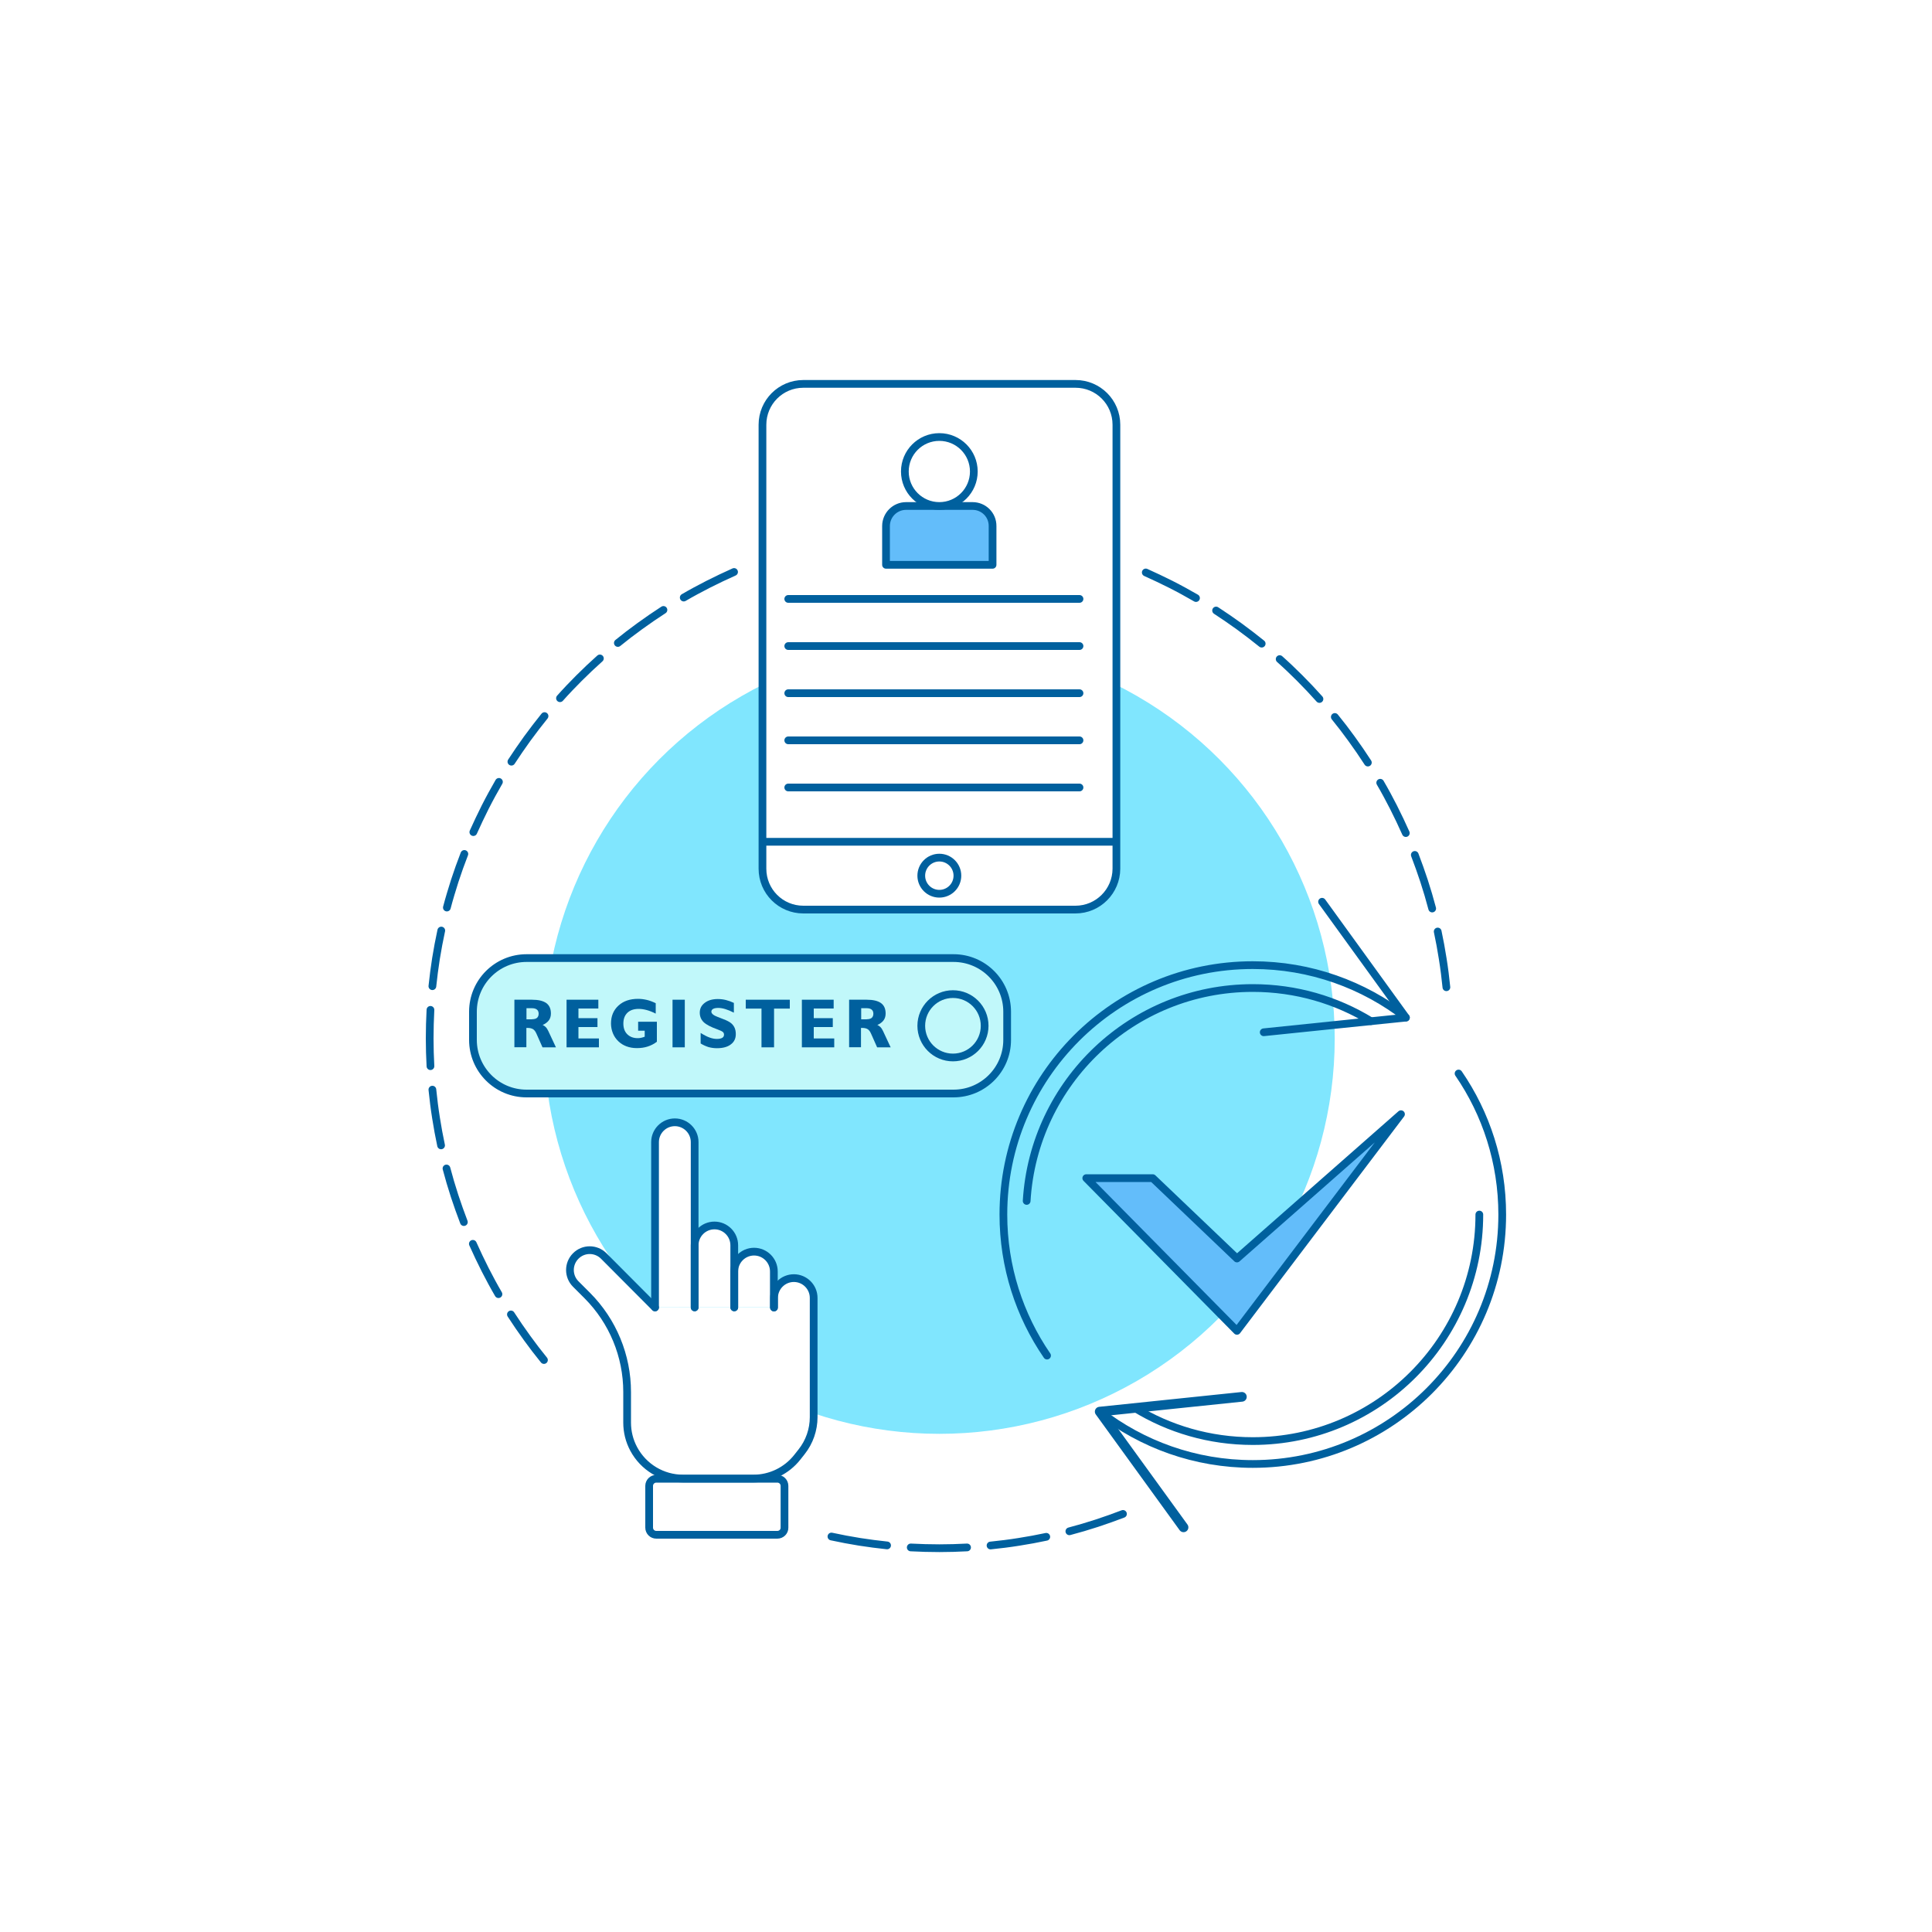 <?xml version="1.0" encoding="utf-8"?>
<!-- Generator: Adobe Illustrator 26.5.0, SVG Export Plug-In . SVG Version: 6.00 Build 0)  -->
<svg version="1.1" xmlns="http://www.w3.org/2000/svg" xmlns:xlink="http://www.w3.org/1999/xlink" x="0px" y="0px"
	 viewBox="0 0 2000 2000" style="enable-background:new 0 0 2000 2000;" xml:space="preserve">
<style type="text/css">
	.st0{fill:#FFC403;}
	.st1{fill:#231F20;}
	.st2{fill:#FFFFFF;}
	.st3{fill:#80E6FE;}
	.st4{fill:none;stroke:#00609E;stroke-width:8;stroke-linecap:round;stroke-linejoin:round;stroke-miterlimit:10;}
	.st5{fill:#FFFFFF;stroke:#00609E;stroke-width:8;stroke-linecap:round;stroke-linejoin:round;stroke-miterlimit:10;}
	.st6{fill:#63BDFA;stroke:#00609E;stroke-width:8;stroke-linecap:round;stroke-linejoin:round;stroke-miterlimit:10;}
	.st7{fill:none;stroke:#00609E;stroke-width:10;stroke-linecap:round;stroke-linejoin:round;stroke-miterlimit:10;}
	.st8{fill:#C1F8FA;stroke:#00609E;stroke-width:8;stroke-linecap:round;stroke-linejoin:round;stroke-miterlimit:10;}
	.st9{fill:#00609E;}
</style>
<symbol  id="New_Symbol_20" viewBox="-2000 -79.3 4000 158.6">
	<g id="XMLID_8849_">
		<rect id="XMLID_8872_" x="-2000" y="-79.3" class="st0" width="2000" height="158.6"/>
		<path id="XMLID_8850_" class="st1" d="M-1631.6,79.3l157.9-158.6h52.6l-157.9,158.6H-1631.6z M-1526.3,79.3l157.9-158.6h52.6
			l-157.9,158.6H-1526.3z M-1421.1,79.3l157.9-158.6h52.6l-157.9,158.6H-1421.1z M-1105.3,79.3l157.9-158.6h52.6l-157.9,158.6
			H-1105.3z M-1210.5,79.3l157.9-158.6h52.6l-157.9,158.6H-1210.5z M-2000,26.5l105.3-105.8h52.6L-2000,79.3V26.5z M-1736.8,79.3
			l157.9-158.6h52.6l-157.9,158.6H-1736.8z M-2000-79.3L-2000-79.3l52.7,0l-52.7,52.9V-79.3z M-1842.1,79.3l157.9-158.6h52.6
			l-157.9,158.6H-1842.1z M-1947.4,79.3l157.9-158.6h52.6l-157.9,158.6H-1947.4z M-1315.8,79.3l157.9-158.6h52.6l-157.9,158.6
			H-1315.8z M-368.4,79.3l157.9-158.6h52.6L-315.8,79.3H-368.4z M-263.2,79.3l157.9-158.6h52.6L-210.5,79.3H-263.2z M-473.7,79.3
			l157.9-158.6h52.6L-421.1,79.3H-473.7z M-1000,79.3l157.9-158.6h52.6L-947.4,79.3H-1000z M-789.5,79.3l157.9-158.6h52.6
			L-736.8,79.3H-789.5z M-894.7,79.3l157.9-158.6h52.6L-842.1,79.3H-894.7z M-578.9,79.3L-421-79.3h52.6L-526.3,79.3H-578.9z
			 M-684.2,79.3l157.9-158.6h52.6L-631.6,79.3H-684.2z M-52.6,79.3L0,26.5v52.9H-52.6z M-157.9,79.3L0-79.3v52.9L-105.3,79.3H-157.9
			z"/>
	</g>
	<g id="XMLID_8615_">
		<rect id="XMLID_8848_" y="-79.3" class="st0" width="2000" height="158.6"/>
		<path id="XMLID_8616_" class="st1" d="M368.4,79.3L526.3-79.3H579L421.1,79.3H368.4z M473.7,79.3L631.6-79.3h52.6L526.3,79.3
			H473.7z M578.9,79.3L736.9-79.3h52.6L631.6,79.3H578.9z M894.7,79.3l157.9-158.6h52.6L947.4,79.3H894.7z M789.5,79.3L947.4-79.3
			h52.6L842.1,79.3H789.5z M0,26.5L105.3-79.3h52.6L0,79.3V26.5z M263.2,79.3L421.1-79.3h52.6L315.8,79.3H263.2z M0-79.3L0-79.3
			l52.7,0L0-26.4V-79.3z M157.9,79.3L315.8-79.3h52.6L210.5,79.3H157.9z M52.6,79.3L210.5-79.3h52.6L105.3,79.3H52.6z M684.2,79.3
			L842.1-79.3h52.6L736.8,79.3H684.2z M1631.6,79.3l157.9-158.6h52.6L1684.2,79.3H1631.6z M1736.8,79.3l157.9-158.6h52.6
			L1789.5,79.3H1736.8z M1526.3,79.3l157.9-158.6h52.6L1578.9,79.3H1526.3z M1000,79.3l157.9-158.6h52.6L1052.6,79.3H1000z
			 M1210.5,79.3l157.9-158.6h52.6L1263.2,79.3H1210.5z M1105.3,79.3l157.9-158.6h52.6L1157.9,79.3H1105.3z M1421.1,79.3L1579-79.3
			h52.6L1473.7,79.3H1421.1z M1315.8,79.3l157.9-158.6h52.6L1368.4,79.3H1315.8z M1947.4,79.3l52.6-52.9v52.9H1947.4z M1842.1,79.3
			L2000-79.3v52.9L1894.7,79.3H1842.1z"/>
	</g>
</symbol>
<symbol  id="New_Symbol_21" viewBox="-2000 -76.2 4000 152.5">
	<g id="XMLID_8764_">
		<rect id="XMLID_8876_" x="-2000" y="-76.2" class="st0" width="2000" height="152.5"/>
		<g id="XMLID_8765_">
			<g id="XMLID_8816_">
				<polygon id="XMLID_8875_" class="st1" points="-1923.8,0 -2000,-76.2 -2000,-25.7 -1974.3,0 -2000,25.7 -2000,76.2 				"/>
				<path id="XMLID_8826_" class="st1" d="M-1050.6,76.2l50.6-50.6v50.6H-1050.6z M-1000-76.2v50.6l-50.6-50.6H-1000z"/>
				<polygon id="XMLID_8825_" class="st1" points="-1823.8,0 -1900,-76.2 -1950.6,-76.2 -1874.3,0 -1950.6,76.2 -1900,76.2 				"/>
				<polygon id="XMLID_8824_" class="st1" points="-1723.8,0 -1800,-76.2 -1850.6,-76.2 -1774.3,0 -1850.6,76.2 -1800,76.2 				"/>
				<polygon id="XMLID_8823_" class="st1" points="-1623.8,0 -1700,-76.2 -1750.6,-76.2 -1674.3,0 -1750.6,76.2 -1700,76.2 				"/>
				<polygon id="XMLID_8822_" class="st1" points="-1523.8,0 -1600,-76.2 -1650.6,-76.2 -1574.3,0 -1650.6,76.2 -1600,76.2 				"/>
				<polygon id="XMLID_8821_" class="st1" points="-1423.8,0 -1500,-76.2 -1550.6,-76.2 -1474.3,0 -1550.6,76.2 -1500,76.2 				"/>
				<polygon id="XMLID_8820_" class="st1" points="-1323.8,0 -1400,-76.2 -1450.6,-76.2 -1374.3,0 -1450.6,76.2 -1400,76.2 				"/>
				<polygon id="XMLID_8819_" class="st1" points="-1223.8,0 -1300,-76.2 -1350.6,-76.2 -1274.3,0 -1350.6,76.2 -1300,76.2 				"/>
				<polygon id="XMLID_8818_" class="st1" points="-1123.8,0 -1200,-76.2 -1250.6,-76.2 -1174.3,0 -1250.6,76.2 -1200,76.2 				"/>
				<polygon id="XMLID_8817_" class="st1" points="-1023.8,0 -1100,-76.2 -1150.6,-76.2 -1074.3,0 -1150.6,76.2 -1100,76.2 				"/>
			</g>
			<g id="XMLID_8766_">
				<polygon id="XMLID_8793_" class="st1" points="-923.8,0 -1000,-76.2 -1000,-25.7 -974.3,0 -1000,25.7 -1000,76.2 				"/>
				<path id="XMLID_8776_" class="st1" d="M-50.6,76.2L0,25.7v50.6H-50.6z M0-76.2v50.6l-50.6-50.6H0z"/>
				<polygon id="XMLID_8775_" class="st1" points="-823.8,0 -900,-76.2 -950.6,-76.2 -874.3,0 -950.6,76.2 -900,76.2 				"/>
				<polygon id="XMLID_8774_" class="st1" points="-723.8,0 -800,-76.2 -850.6,-76.2 -774.3,0 -850.6,76.2 -800,76.2 				"/>
				<polygon id="XMLID_8773_" class="st1" points="-623.8,0 -700,-76.2 -750.6,-76.2 -674.3,0 -750.6,76.2 -700,76.2 				"/>
				<polygon id="XMLID_8772_" class="st1" points="-523.8,0 -600,-76.2 -650.6,-76.2 -574.3,0 -650.6,76.2 -600,76.2 				"/>
				<polygon id="XMLID_8771_" class="st1" points="-423.8,0 -500,-76.2 -550.6,-76.2 -474.3,0 -550.6,76.2 -500,76.2 				"/>
				<polygon id="XMLID_8770_" class="st1" points="-323.8,0 -400,-76.2 -450.6,-76.2 -374.3,0 -450.6,76.2 -400,76.2 				"/>
				<polygon id="XMLID_8769_" class="st1" points="-223.8,0 -300,-76.2 -350.6,-76.2 -274.3,0 -350.6,76.2 -300,76.2 				"/>
				<polygon id="XMLID_8768_" class="st1" points="-123.8,0 -200,-76.2 -250.6,-76.2 -174.3,0 -250.6,76.2 -200,76.2 				"/>
				<polygon id="XMLID_8767_" class="st1" points="-23.8,0 -100,-76.2 -150.6,-76.2 -74.3,0 -150.6,76.2 -100,76.2 				"/>
			</g>
		</g>
	</g>
	<g id="XMLID_1890_">
		<rect id="XMLID_8763_" y="-76.2" class="st0" width="2000" height="152.5"/>
		<g id="XMLID_1891_">
			<g id="XMLID_8624_">
				<polygon id="XMLID_8762_" class="st1" points="76.2,0 0,-76.2 0,-25.7 25.7,0 0,25.7 0,76.2 				"/>
				<path id="XMLID_8683_" class="st1" d="M949.4,76.2l50.6-50.6v50.6H949.4z M1000-76.2v50.6l-50.6-50.6H1000z"/>
				<polygon id="XMLID_8678_" class="st1" points="176.2,0 100,-76.2 49.4,-76.2 125.7,0 49.4,76.2 100,76.2 				"/>
				<polygon id="XMLID_8676_" class="st1" points="276.2,0 200,-76.2 149.4,-76.2 225.7,0 149.4,76.2 200,76.2 				"/>
				<polygon id="XMLID_8675_" class="st1" points="376.2,0 300,-76.2 249.4,-76.2 325.7,0 249.4,76.2 300,76.2 				"/>
				<polygon id="XMLID_8674_" class="st1" points="476.2,0 400,-76.2 349.4,-76.2 425.7,0 349.4,76.2 400,76.2 				"/>
				<polygon id="XMLID_8673_" class="st1" points="576.2,0 500,-76.2 449.4,-76.2 525.7,0 449.4,76.2 500,76.2 				"/>
				<polygon id="XMLID_8628_" class="st1" points="676.2,0 600,-76.2 549.4,-76.2 625.7,0 549.4,76.2 600,76.2 				"/>
				<polygon id="XMLID_8627_" class="st1" points="776.2,0 700,-76.2 649.4,-76.2 725.7,0 649.4,76.2 700,76.2 				"/>
				<polygon id="XMLID_8626_" class="st1" points="876.2,0 800,-76.2 749.4,-76.2 825.7,0 749.4,76.2 800,76.2 				"/>
				<polygon id="XMLID_8625_" class="st1" points="976.2,0 900,-76.2 849.4,-76.2 925.7,0 849.4,76.2 900,76.2 				"/>
			</g>
			<g id="XMLID_5761_">
				<polygon id="XMLID_8623_" class="st1" points="1076.2,0 1000,-76.2 1000,-25.7 1025.7,0 1000,25.7 1000,76.2 				"/>
				<path id="XMLID_8620_" class="st1" d="M1949.4,76.2l50.6-50.6v50.6H1949.4z M2000-76.2v50.6l-50.6-50.6H2000z"/>
				<polygon id="XMLID_8619_" class="st1" points="1176.2,0 1100,-76.2 1049.4,-76.2 1125.7,0 1049.4,76.2 1100,76.2 				"/>
				<polygon id="XMLID_8618_" class="st1" points="1276.2,0 1200,-76.2 1149.4,-76.2 1225.7,0 1149.4,76.2 1200,76.2 				"/>
				<polygon id="XMLID_8617_" class="st1" points="1376.2,0 1300,-76.2 1249.4,-76.2 1325.7,0 1249.4,76.2 1300,76.2 				"/>
				<polygon id="XMLID_5775_" class="st1" points="1476.2,0 1400,-76.2 1349.4,-76.2 1425.7,0 1349.4,76.2 1400,76.2 				"/>
				<polygon id="XMLID_5773_" class="st1" points="1576.2,0 1500,-76.2 1449.4,-76.2 1525.7,0 1449.4,76.2 1500,76.2 				"/>
				<polygon id="XMLID_5772_" class="st1" points="1676.2,0 1600,-76.2 1549.4,-76.2 1625.7,0 1549.4,76.2 1600,76.2 				"/>
				<polygon id="XMLID_5771_" class="st1" points="1776.2,0 1700,-76.2 1649.4,-76.2 1725.7,0 1649.4,76.2 1700,76.2 				"/>
				<polygon id="XMLID_5770_" class="st1" points="1876.2,0 1800,-76.2 1749.4,-76.2 1825.7,0 1749.4,76.2 1800,76.2 				"/>
				<polygon id="XMLID_5763_" class="st1" points="1976.2,0 1900,-76.2 1849.4,-76.2 1925.7,0 1849.4,76.2 1900,76.2 				"/>
			</g>
		</g>
	</g>
</symbol>
<g id="Layer_2">
	<rect id="XMLID_940_" class="st2" width="2000" height="2000"/>
</g>
<g id="Layer_28">
	<g id="XMLID_1289_">
		<g id="XMLID_3_">
			<circle id="XMLID_370_" class="st3" cx="972.4" cy="1075" r="409.3"/>
			<g id="XMLID_6_">
				<g id="XMLID_457_">
					<g id="XMLID_523_">
						<path id="XMLID_527_" class="st2" d="M678.1,1353.4v-171.1c0-11.3,9.2-20.5,20.5-20.5l0,0c11.3,0,20.5,9.2,20.5,20.5v171.1"/>
						<path id="XMLID_526_" class="st2" d="M719.1,1353.4v-64.3c0-11.3,9.2-20.5,20.5-20.5l0,0c11.3,0,20.5,9.2,20.5,20.5v64.3"/>
						<path id="XMLID_525_" class="st2" d="M678.1,1353.5l-53.1-53.3c-8-8-21-8.1-29,0v0c-8,8-8,21,0,29l12,12
							c26.4,26.5,41.2,62.4,41.2,99.8v31.7c0,9.5,2.3,18.8,6.8,27.2v0c10.1,18.9,29.7,30.7,51.1,30.7h72.8c17.7,0,34.4-8.1,45.4-22
							l4.5-5.7c8.1-10.2,12.5-22.9,12.5-35.9v-113.4v-10c0-11.3-9.2-20.5-20.5-20.5h0c-11.3,0-20.5,9.2-20.5,20.5v10"/>
						<path id="XMLID_524_" class="st2" d="M760.1,1353.4v-37.2c0-11.3,9.2-20.5,20.5-20.5l0,0c11.3,0,20.5,9.2,20.5,20.5v37.2"/>
					</g>
					<path id="XMLID_458_" class="st2" d="M804.7,1588.8H679.4c-4.1,0-7.4-3.3-7.4-7.4v-43.2c0-4.1,3.3-7.4,7.4-7.4h125.3
						c4.1,0,7.4,3.3,7.4,7.4v43.2C812.2,1585.5,808.8,1588.8,804.7,1588.8z"/>
				</g>
				<g id="XMLID_172_">
					<g id="XMLID_143_">
						<path id="XMLID_144_" class="st4" d="M678.1,1353.4v-171.1c0-11.3,9.2-20.5,20.5-20.5l0,0c11.3,0,20.5,9.2,20.5,20.5v171.1"/>
						<path id="XMLID_148_" class="st4" d="M719.1,1353.4v-64.3c0-11.3,9.2-20.5,20.5-20.5l0,0c11.3,0,20.5,9.2,20.5,20.5v64.3"/>
						<path id="XMLID_123_" class="st4" d="M678.1,1353.5l-53.1-53.3c-8-8-21-8.1-29,0v0c-8,8-8,21,0,29l12,12
							c26.4,26.5,41.2,62.4,41.2,99.8v31.7c0,9.5,2.3,18.8,6.8,27.2v0c10.1,18.9,29.7,30.7,51.1,30.7h72.8c17.7,0,34.4-8.1,45.4-22
							l4.5-5.7c8.1-10.2,12.5-22.9,12.5-35.9v-113.4v-10c0-11.3-9.2-20.5-20.5-20.5h0c-11.3,0-20.5,9.2-20.5,20.5v10"/>
						<path id="XMLID_170_" class="st4" d="M760.1,1353.4v-37.2c0-11.3,9.2-20.5,20.5-20.5l0,0c11.3,0,20.5,9.2,20.5,20.5v37.2"/>
					</g>
					<path id="XMLID_171_" class="st4" d="M804.7,1588.8H679.4c-4.1,0-7.4-3.3-7.4-7.4v-43.2c0-4.1,3.3-7.4,7.4-7.4h125.3
						c4.1,0,7.4,3.3,7.4,7.4v43.2C812.2,1585.5,808.8,1588.8,804.7,1588.8z"/>
				</g>
			</g>
			<g id="XMLID_4_">
				<path id="XMLID_150_" class="st4" d="M707.8,618.6c8.2-4.8,16.6-9.3,25.2-13.7c8.9-4.5,17.9-8.8,26.9-12.8"/>
				<path id="XMLID_151_" class="st4" d="M639.6,665.6c7.4-6,14.9-11.8,22.7-17.4c8.1-5.9,16.3-11.5,24.5-16.8"/>
				<path id="XMLID_152_" class="st4" d="M579.7,722.8c6.3-7.1,12.9-14,19.7-20.8c7.1-7.1,14.3-13.9,21.6-20.4"/>
				<path id="XMLID_153_" class="st4" d="M529.4,788.5c5.2-8,10.6-15.8,16.2-23.6c5.9-8.1,11.9-15.9,18.1-23.6"/>
				<path id="XMLID_154_" class="st4" d="M490,861.4c3.9-8.7,8-17.3,12.3-25.9c4.5-8.9,9.3-17.6,14.2-26.1"/>
				<path id="XMLID_155_" class="st4" d="M462.6,939.5c2.4-9.2,5.2-18.3,8.1-27.5c3.1-9.5,6.4-18.8,10-28"/>
				<path id="XMLID_156_" class="st4" d="M447.6,1020.9c1-9.4,2.2-18.9,3.7-28.4c1.6-9.9,3.4-19.6,5.5-29.2"/>
				<path id="XMLID_157_" class="st4" d="M445.6,1103.7c-0.5-9.5-0.8-19-0.8-28.6c0-10,0.3-19.9,0.8-29.7"/>
				<path id="XMLID_158_" class="st4" d="M456.6,1185.7c-2-9.3-3.7-18.7-5.2-28.2c-1.6-9.9-2.8-19.7-3.8-29.5"/>
				<path id="XMLID_159_" class="st4" d="M480.2,1265.1c-3.4-8.9-6.6-17.9-9.6-27c-3.1-9.5-5.9-19-8.4-28.5"/>
				<path id="XMLID_160_" class="st4" d="M516,1339.7c-4.8-8.2-9.3-16.6-13.7-25.2c-4.5-8.9-8.8-17.9-12.8-26.9"/>
				<path id="XMLID_161_" class="st4" d="M563.1,1407.9c-6-7.4-11.8-14.9-17.4-22.7c-5.9-8.1-11.5-16.3-16.8-24.5"/>
				<path id="XMLID_166_" class="st4" d="M918.3,1599.8c-9.4-1-18.9-2.2-28.4-3.7c-9.9-1.6-19.6-3.4-29.2-5.5"/>
				<path id="XMLID_167_" class="st4" d="M1001.1,1601.9c-9.5,0.5-19,0.8-28.6,0.8c-10,0-19.9-0.3-29.7-0.8"/>
				<path id="XMLID_168_" class="st4" d="M1083.1,1590.9c-9.3,2-18.7,3.7-28.2,5.2c-9.9,1.6-19.7,2.8-29.5,3.8"/>
				<path id="XMLID_169_" class="st4" d="M1162.5,1567.2c-8.9,3.4-17.9,6.6-27,9.6c-9.5,3.1-19,5.9-28.5,8.4"/>
				<path id="XMLID_178_" class="st4" d="M1488.3,964.3c2,9.3,3.7,18.7,5.2,28.2c1.6,9.9,2.8,19.7,3.8,29.5"/>
				<path id="XMLID_179_" class="st4" d="M1464.6,885c3.4,8.9,6.6,17.9,9.6,27c3.1,9.5,5.9,19,8.4,28.5"/>
				<path id="XMLID_180_" class="st4" d="M1428.8,810.3c4.8,8.2,9.3,16.6,13.7,25.2c4.5,8.9,8.8,17.9,12.8,26.9"/>
				<path id="XMLID_181_" class="st4" d="M1381.8,742.2c6,7.4,11.8,14.9,17.4,22.7c5.9,8.1,11.5,16.3,16.8,24.5"/>
				<path id="XMLID_182_" class="st4" d="M1324.7,682.3c7.1,6.3,14,12.9,20.8,19.7c7.1,7.1,13.9,14.3,20.4,21.6"/>
				<path id="XMLID_183_" class="st4" d="M1258.9,632c8,5.2,15.8,10.6,23.6,16.2c8.1,5.9,15.9,11.9,23.6,18.1"/>
				<path id="XMLID_184_" class="st4" d="M1186.1,592.6c8.7,3.9,17.3,8,25.9,12.3c8.9,4.5,17.6,9.3,26.1,14.2"/>
			</g>
			<g id="XMLID_114_">
				<path id="XMLID_124_" class="st5" d="M1113.3,941.6H831.6c-23.4,0-42.3-18.9-42.3-42.3V439.7c0-23.4,18.9-42.3,42.3-42.3h281.8
					c23.4,0,42.3,18.9,42.3,42.3v459.6C1155.6,922.6,1136.7,941.6,1113.3,941.6z"/>
				<line id="XMLID_129_" class="st4" x1="791.3" y1="871.4" x2="1153.6" y2="871.4"/>
				<circle id="XMLID_128_" class="st4" cx="972.4" cy="906.5" r="18.7"/>
				<g id="XMLID_130_">
					<g id="XMLID_2088_">
						<line id="XMLID_2095_" class="st4" x1="816" y1="620" x2="1117.5" y2="620"/>
						<line id="XMLID_2094_" class="st4" x1="816" y1="668.8" x2="1117.5" y2="668.8"/>
						<line id="XMLID_2093_" class="st4" x1="816" y1="717.6" x2="1117.5" y2="717.6"/>
						<line id="XMLID_2092_" class="st4" x1="816" y1="766.4" x2="1117.5" y2="766.4"/>
						<line id="XMLID_2091_" class="st4" x1="816" y1="815.2" x2="1117.5" y2="815.2"/>
					</g>
				</g>
				<g id="XMLID_3229_">
					<path id="XMLID_3197_" class="st6" d="M1006.8,523.8h-68.8c-11.5,0-20.8,9.3-20.8,20.8v40.1h110.3v-40.1
						C1027.6,533,1018.3,523.8,1006.8,523.8z"/>
					<circle id="XMLID_3210_" class="st5" cx="972.4" cy="488.1" r="35.7"/>
				</g>
			</g>
			<g id="XMLID_113_">
				<polygon id="XMLID_145_" class="st6" points="1193.3,1219.6 1280.5,1302.8 1450.3,1153.4 1280.5,1377.7 1124.5,1219.6 				"/>
				<g id="XMLID_138_">
					<g id="XMLID_2315_">
						<polyline id="XMLID_2321_" class="st7" points="1225.2,1581.1 1138.4,1461.3 1285.6,1446 						"/>
						<polyline id="XMLID_2320_" class="st4" points="1368.6,933.5 1455.4,1053.4 1308.2,1068.6 						"/>
						<path id="XMLID_2319_" class="st4" d="M1083.9,1403.3c-28.5-41.5-45.2-91.8-45.2-146c0-142.6,115.6-258.2,258.2-258.2
							c59.7,0,114.7,20.3,158.5,54.3"/>
						<path id="XMLID_2318_" class="st4" d="M1509.9,1111.3c28.5,41.5,45.2,91.8,45.2,146c0,142.6-115.6,258.2-258.2,258.2
							c-59.7,0-114.7-20.3-158.5-54.3"/>
						<path id="XMLID_2317_" class="st4" d="M1531.4,1257.3c0,129.5-105,234.5-234.5,234.5c-44.8,0-86.6-12.5-122.2-34.3"/>
						<path id="XMLID_2316_" class="st4" d="M1062.8,1243.2c7.3-122.9,109.3-220.4,234.1-220.4c44.8,0,86.6,12.5,122.2,34.3"/>
					</g>
				</g>
			</g>
			<g id="XMLID_115_">
				<path id="XMLID_173_" class="st8" d="M987.1,1132h-442c-30.7,0-55.5-24.9-55.5-55.5v-29.2c0-30.7,24.9-55.5,55.5-55.5h442
					c30.7,0,55.5,24.9,55.5,55.5v29.2C1042.6,1107.2,1017.7,1132,987.1,1132z"/>
				<circle id="XMLID_174_" class="st4" cx="986.5" cy="1061.9" r="32.8"/>
			</g>
		</g>
		<g id="XMLID_1031_">
			<path id="XMLID_2330_" class="st9" d="M532.5,1084.2v-49.3h18.2c6.7,0,11.6,1.2,14.8,3.5c3.2,2.3,4.8,5.9,4.8,10.8
				c0,2.7-0.7,5.1-2.1,7c-1.4,1.9-3.6,3.6-6.5,4.9c1.2,0.4,2.3,1.2,3.3,2.2c1,1,1.8,2.4,2.6,4l7.9,16.9h-13.9l-6.3-14.2
				c-1-2.3-2.2-3.8-3.5-4.6c-1.3-0.8-3.1-1.3-5.5-1.3c-0.2,0-0.4,0-0.7,0c-0.3,0-0.5,0-0.7,0v20H532.5z M550.8,1055.1
				c2.3,0,4-0.5,5.1-1.4c1.1-1,1.7-2.4,1.7-4.3c0-1.9-0.6-3.3-1.7-4.2c-1.2-1-2.8-1.5-5-1.5h-5.9v11.5H550.8z"/>
			<path id="XMLID_3507_" class="st9" d="M586.5,1084.2v-49.3h32.9v9.1h-20.6v10h19.7v9.2h-19.7v11.8H620v9.2H586.5z"/>
			<path id="XMLID_3509_" class="st9" d="M680,1078.4c-3,2.3-6.2,3.9-9.6,5c-3.4,1.1-7.1,1.6-11.1,1.6c-3.9,0-7.4-0.6-10.7-1.8
				c-3.2-1.2-6-2.9-8.4-5.2c-2.5-2.4-4.4-5.1-5.7-8.3c-1.3-3.2-2-6.6-2-10.2c0-7.7,2.6-13.8,7.7-18.5c5.1-4.7,11.9-7,20.3-7
				c3.1,0,6.1,0.4,9.1,1.1c3,0.7,6.1,1.9,9.2,3.4v10.8c-3.3-1.7-6.4-2.9-9.3-3.7c-3-0.8-5.7-1.2-8.3-1.2c-5,0-8.9,1.3-11.7,4
				c-2.8,2.7-4.2,6.4-4.2,11.2c0,4.6,1.3,8.3,4,11c2.7,2.7,6.3,4.1,10.9,4.1c1.2,0,2.4-0.1,3.6-0.4c1.2-0.3,2.4-0.6,3.6-1.1v-6.2
				h-6.8v-9.3H680V1078.4z"/>
			<path id="XMLID_3512_" class="st9" d="M696.2,1084.2v-49.3h12.7v49.3H696.2z"/>
			<path id="XMLID_3515_" class="st9" d="M725.3,1080.2v-10.9c3.7,2.3,6.8,3.9,9.4,4.8c2.5,0.9,5,1.4,7.4,1.4c2.4,0,4.2-0.4,5.5-1.1
				c1.2-0.7,1.9-1.8,1.9-3.3c0-1.2-0.4-2.1-1.2-2.8c-0.8-0.7-2.6-1.6-5.4-2.6c-7-2.5-11.8-5-14.5-7.6c-2.6-2.6-4-5.8-4-9.8
				c0-4.2,1.7-7.6,5.2-10.2c3.4-2.6,7.9-3.9,13.4-3.9c2.8,0,5.6,0.3,8.4,1c2.8,0.7,5.6,1.7,8.3,3v10.1c-3.3-1.7-6.3-2.9-8.9-3.7
				c-2.6-0.8-5-1.2-7.2-1.2c-2.3,0-4.1,0.3-5.4,1c-1.2,0.7-1.8,1.7-1.8,2.9c0,1,0.6,2,1.7,2.9c1.1,0.9,2.8,1.8,5,2.6
				c0.5,0.2,1.2,0.5,2.1,0.8c4.7,1.7,8.1,3.2,10.1,4.5c2.1,1.3,3.7,3,4.8,5.1c1.1,2.1,1.6,4.5,1.6,7.3c0,4.6-1.7,8.1-5.2,10.7
				c-3.4,2.6-8.2,3.9-14.3,3.9c-3.1,0-6-0.4-8.9-1.2C730.6,1083,727.9,1081.8,725.3,1080.2z"/>
			<path id="XMLID_3517_" class="st9" d="M788.3,1084.2v-40.1H772v-9.2h45.6v9.2h-16.3v40.1H788.3z"/>
			<path id="XMLID_3519_" class="st9" d="M830.1,1084.2v-49.3H863v9.1h-20.6v10h19.7v9.2h-19.7v11.8h21.2v9.2H830.1z"/>
			<path id="XMLID_3521_" class="st9" d="M879,1084.2v-49.3h18.2c6.7,0,11.6,1.2,14.8,3.5c3.2,2.3,4.8,5.9,4.8,10.8
				c0,2.7-0.7,5.1-2.1,7c-1.4,1.9-3.6,3.6-6.5,4.9c1.2,0.4,2.3,1.2,3.3,2.2c1,1,1.8,2.4,2.6,4l7.9,16.9H908l-6.3-14.2
				c-1-2.3-2.2-3.8-3.5-4.6c-1.3-0.8-3.1-1.3-5.5-1.3c-0.2,0-0.4,0-0.7,0c-0.3,0-0.5,0-0.7,0v20H879z M897.3,1055.1
				c2.3,0,4-0.5,5.1-1.4c1.1-1,1.7-2.4,1.7-4.3c0-1.9-0.6-3.3-1.7-4.2c-1.2-1-2.8-1.5-5-1.5h-5.9v11.5H897.3z"/>
		</g>
	</g>
</g>
</svg>
